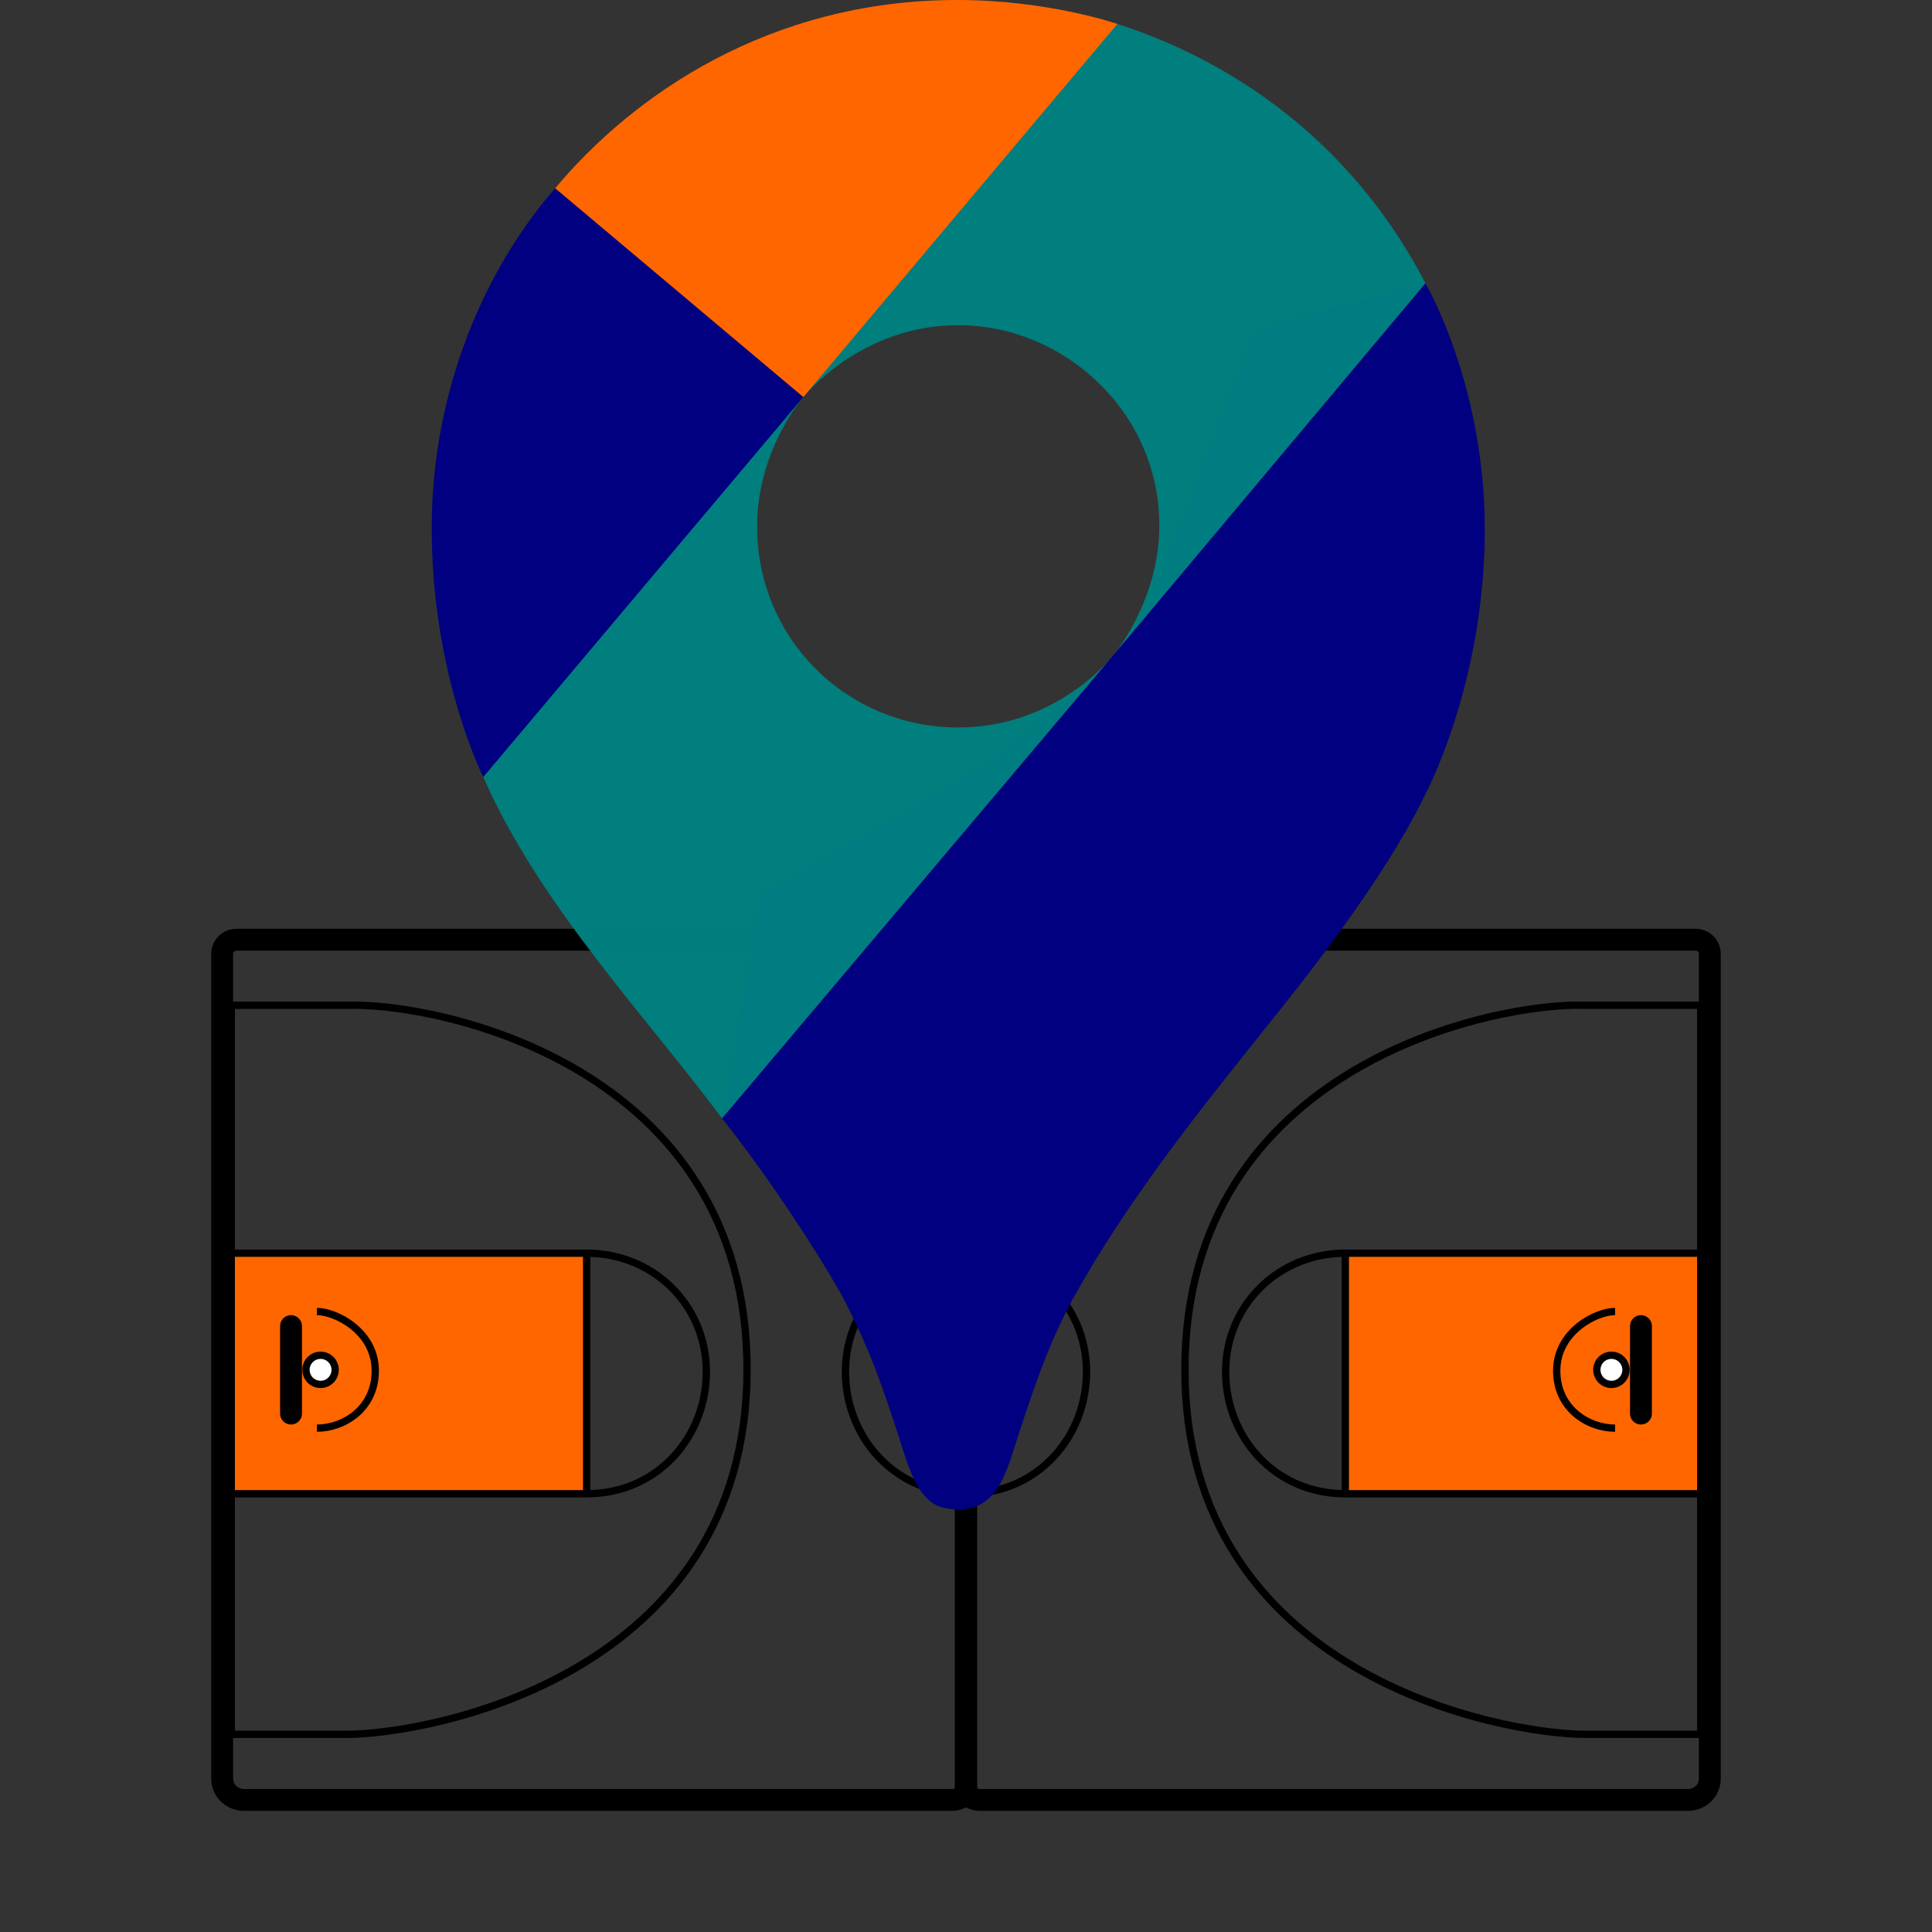 <svg xmlns="http://www.w3.org/2000/svg" xmlns:xlink="http://www.w3.org/1999/xlink" data-name="Layer 1" viewBox="0 0 128 128">
  <rect x="0" y="0" width="128" height="128" fill="#333333" stroke="none"/>
  <defs>
    <path id="a" fill="none" stroke-linejoin="round" stroke-width="3" d="M5 16v97c0 1.509.765 2 2 2h114c1.306 0 2-.757 2-2V15c0-1.123-.82-2-2-2H8c-1.959 0-3 1.603-3 3Z"/>
    <path id="b" fill="#f60" stroke-linecap="round" stroke-linejoin="round" d="M47 14v49h33V14Z"/>
    <path id="c" fill="none" stroke-linecap="round" stroke-width="3" d="M58 22.448h12"/>
    <path id="d" fill="none" d="M14 14.25V30c0 11.49 8.078 54.972 50 55 41.922.028 50.492-42.784 50-55V14.25Z"/>
    <path id="e" fill="none" d="M47 63c0 9.834 7.982 16.55 17 16.414 9.018-.137 16-7.342 16-16.414M56 26c0 3.69 2.697 8.08 8 8 5.303-.08 8-5.415 8-8m-25 88.916c0-9.834 7.982-16.55 17-16.414 9.018.137 16 7.342 16 16.414"/>
  </defs>
  <g stroke="#000">
    <g transform="rotate(-90 65.053 56.614) scale(.483)">
      <use xlink:href="#a" stroke-linejoin="round" stroke-width="3"/>
      <use xlink:href="#b" stroke-linecap="round" stroke-linejoin="round"/>
      <use xlink:href="#c" stroke-linecap="round" stroke-width="3"/>
      <circle cx="64" cy="26.5" r="2" fill="#fff" stroke-linecap="round" stroke-linejoin="round"/>
      <use xlink:href="#d"/>
      <use xlink:href="#e"/>
    </g>
    <g transform="matrix(0 -.483 -.483 0 119.56 121.667)">
      <use xlink:href="#a" stroke-linejoin="round" stroke-width="3"/>
      <use xlink:href="#b" stroke-linecap="round" stroke-linejoin="round"/>
      <use xlink:href="#c" stroke-linecap="round" stroke-width="3"/>
      <circle cx="64" cy="26.5" r="2" fill="#fff" stroke-linecap="round" stroke-linejoin="round"/>
      <use xlink:href="#d"/>
      <use xlink:href="#e"/>
    </g>
  </g>
  <path fill="navy" d="M47.837 74.098c3.092 3.88 6.235 8.724 7.88 11.622 2.01 3.81 2.848 6.396 4.317 10.987.9 2.538 1.715 3.293 3.464 3.293 1.907 0 2.772-1.287 3.444-3.281 1.389-4.336 2.476-7.645 4.196-10.772 3.371-6.04 7.563-11.402 11.678-16.554 1.116-1.46 8.322-9.96 11.566-16.668 0 0 3.988-7.367 3.988-17.656 0-9.625-3.931-16.303-3.931-16.303l-11.323 3.033-6.876 18.113-1.7 2.495-.34.453-.454.567-.794.907-1.134 1.134-6.123 4.99-15.307 8.837z"/>
  <path fill="teal" fill-opacity=".973" d="M32.02 51.478c3.737 8.533 10.939 16.034 15.817 22.62l25.909-30.67s-3.646 4.769-10.262 4.769c-7.371 0-13.324-5.887-13.324-13.305 0-5.09 3.063-8.586 3.063-8.586l-17.575 4.709Z"/>
  <path fill="teal" fill-opacity=".973" d="M74.029 1.587c8.6 2.77 15.96 8.594 20.41 17.179L73.746 43.427s3.061-3.557 3.061-8.617c0-7.594-6.395-13.267-13.304-13.267-6.53 0-10.28 4.763-10.28 4.763V10.772z"/>
  <path fill="#f60" d="M36.782 12.473C41.918 6.328 50.958 0 63.427 0 69.472 0 74.03 1.587 74.03 1.587L53.223 26.306h-14.74Z"/>
  <path fill="navy" d="M32.02 51.478s-3.418-6.73-3.418-16.48c0-9.217 3.584-17.273 8.18-22.525l16.44 13.833z"/>
</svg>

